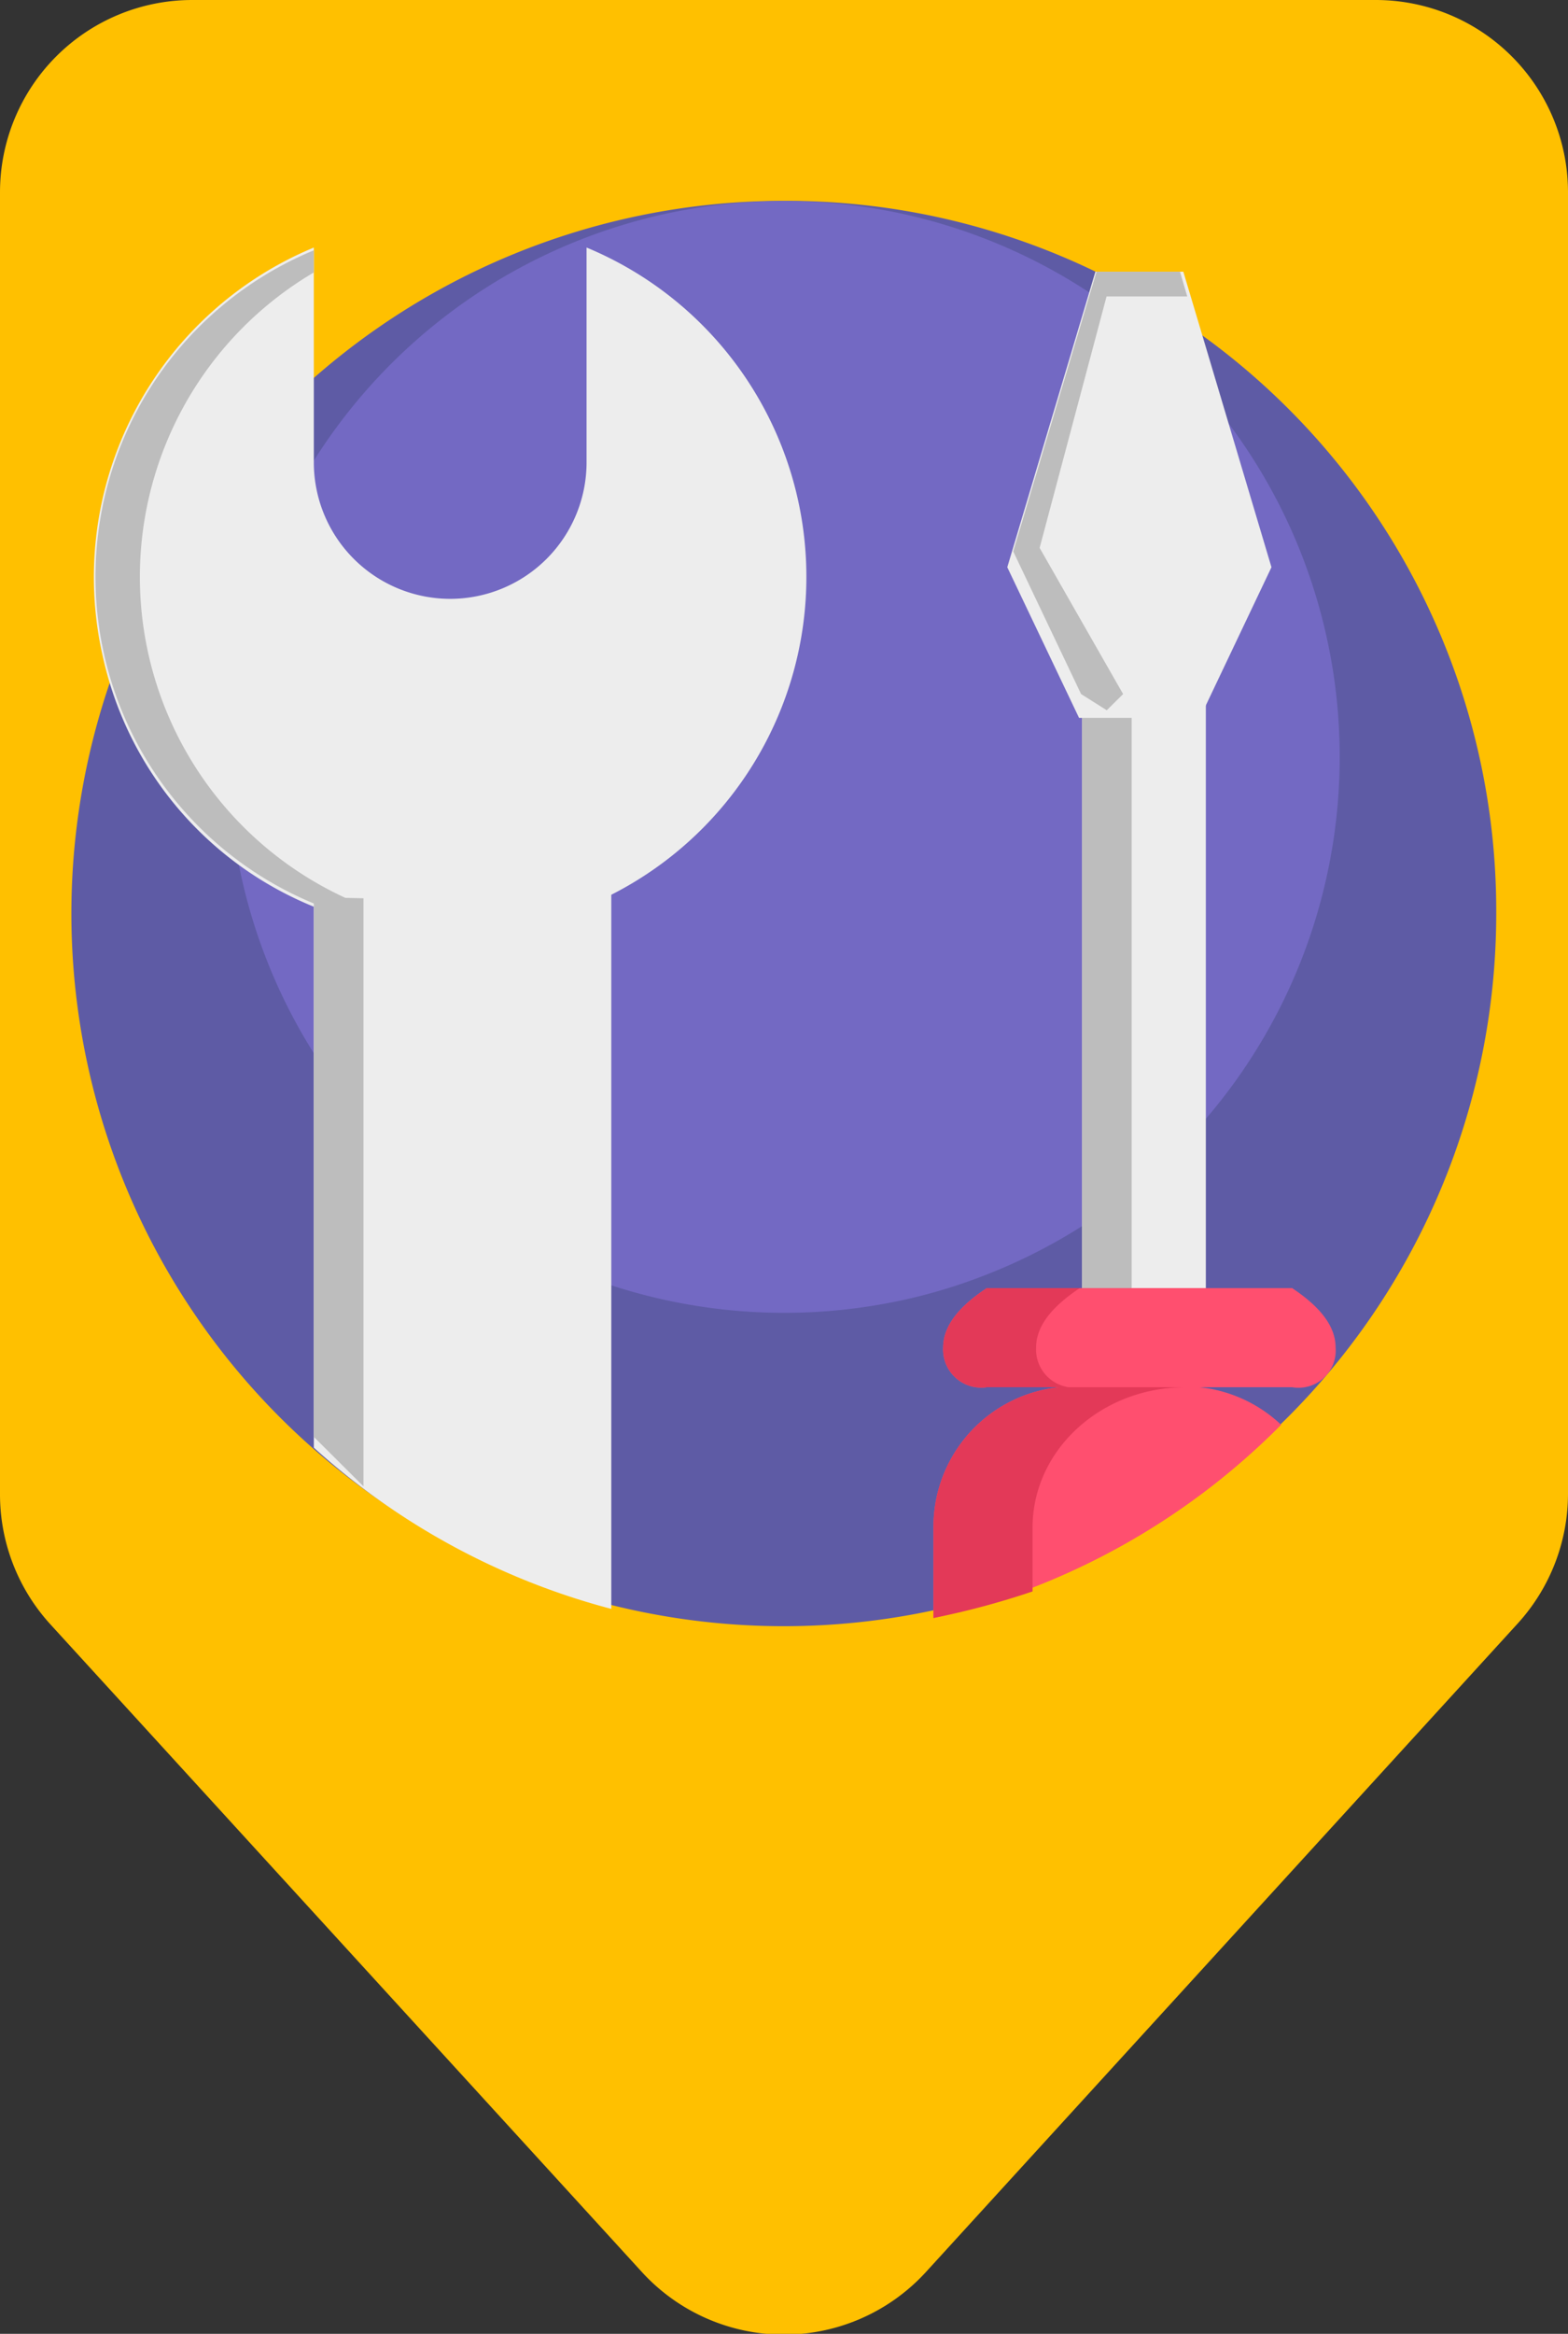 <svg id="Layer_1" data-name="Layer 1" xmlns="http://www.w3.org/2000/svg" viewBox="0 0 84.34 125.49"><rect x="0" y="0" width="84.34" height="125.49" fill="#333333" stroke="none"/><defs><style>.cls-1{fill:#ffc000;}.cls-2{fill:#5e5ba5;}.cls-3{fill:#7369c3;}.cls-4{fill:#ededed;}.cls-5{fill:#bdbdbd;}.cls-6{fill:#ff4f6f;}.cls-7{fill:#e33958;}</style></defs><title>10</title><path class="cls-1" d="M0,10.34v70a10.37,10.37,0,0,0,2.71,7l31.82,34.83a10.35,10.35,0,0,0,15.27,0L81.63,87.3a10.37,10.37,0,0,0,2.71-7v-70A10.34,10.34,0,0,0,74,0H10.34A10.34,10.34,0,0,0,0,10.34Z"/><path class="cls-2" d="M80.48,49.12A38.32,38.32,0,1,1,42.17,10.8,38.17,38.17,0,0,1,80.48,49.12Z"/><path class="cls-3" d="M72.06,40.69a29.89,29.89,0,0,1-19.4,28,28.89,28.89,0,0,1-3.81,1.15,30,30,0,0,1-14.31-.24A29.89,29.89,0,1,1,72.06,40.69Z"/><path class="cls-4" d="M32.88,46.6V86.51a38.43,38.43,0,0,1-16-8.67V46.6Z"/><path class="cls-4" d="M31.55,13.31V24.86a7.34,7.34,0,0,1-7.34,7.34h0a7.34,7.34,0,0,1-7.33-7.34V13.31A19.19,19.19,0,0,0,5.52,35.26,18.91,18.91,0,0,0,19.7,49.65,19.17,19.17,0,0,0,31.55,13.31Z"/><polyline class="cls-5" points="19.55 79.92 19.55 48.3 16.88 48.24 16.88 77.26"/><path class="cls-5" d="M18.58,48.28a19,19,0,0,1-1.7-33.63V13.46a19,19,0,0,0,1.67,35.72Z"/><rect class="cls-4" x="58.2" y="37.27" width="6.66" height="34.66"/><rect class="cls-5" x="58.2" y="37.27" width="2.67" height="34.66"/><polygon class="cls-4" points="68.39 30.5 63.65 14.61 58.92 14.61 54.18 30.5 58.04 38.6 64.54 38.6 68.39 30.5"/><path class="cls-6" d="M68.91,76.61A38.3,38.3,0,0,1,50.21,87v-4.9a7.54,7.54,0,0,1,7.54-7.55h6A7.53,7.53,0,0,1,68.91,76.61Z"/><path class="cls-7" d="M63.77,74.59c-4.55,0-8.23,3.38-8.23,7.55v3.43A43.22,43.22,0,0,1,50.21,87v-4.9a7.54,7.54,0,0,1,7.54-7.55Z"/><polygon class="cls-5" points="60.41 37.32 55.92 29.46 59.52 15.94 63.86 15.94 63.47 14.61 58.98 14.61 54.5 29.65 58.15 37.32 59.53 38.19 60.41 37.32"/><path class="cls-6" d="M69.5,74.59H53.08a2.05,2.05,0,0,1-2.35-2.13h0c0-1.29,1.05-2.34,2.35-3.2H69.5c1.29.86,2.34,1.91,2.34,3.2h0A2,2,0,0,1,69.5,74.59Z"/><path class="cls-7" d="M55.73,72.46c0-1.29,1.06-2.34,2.35-3.2h-5c-1.3.86-2.35,1.91-2.35,3.2a2.05,2.05,0,0,0,2.35,2.13h5A2.05,2.05,0,0,1,55.73,72.46Z"/></svg>